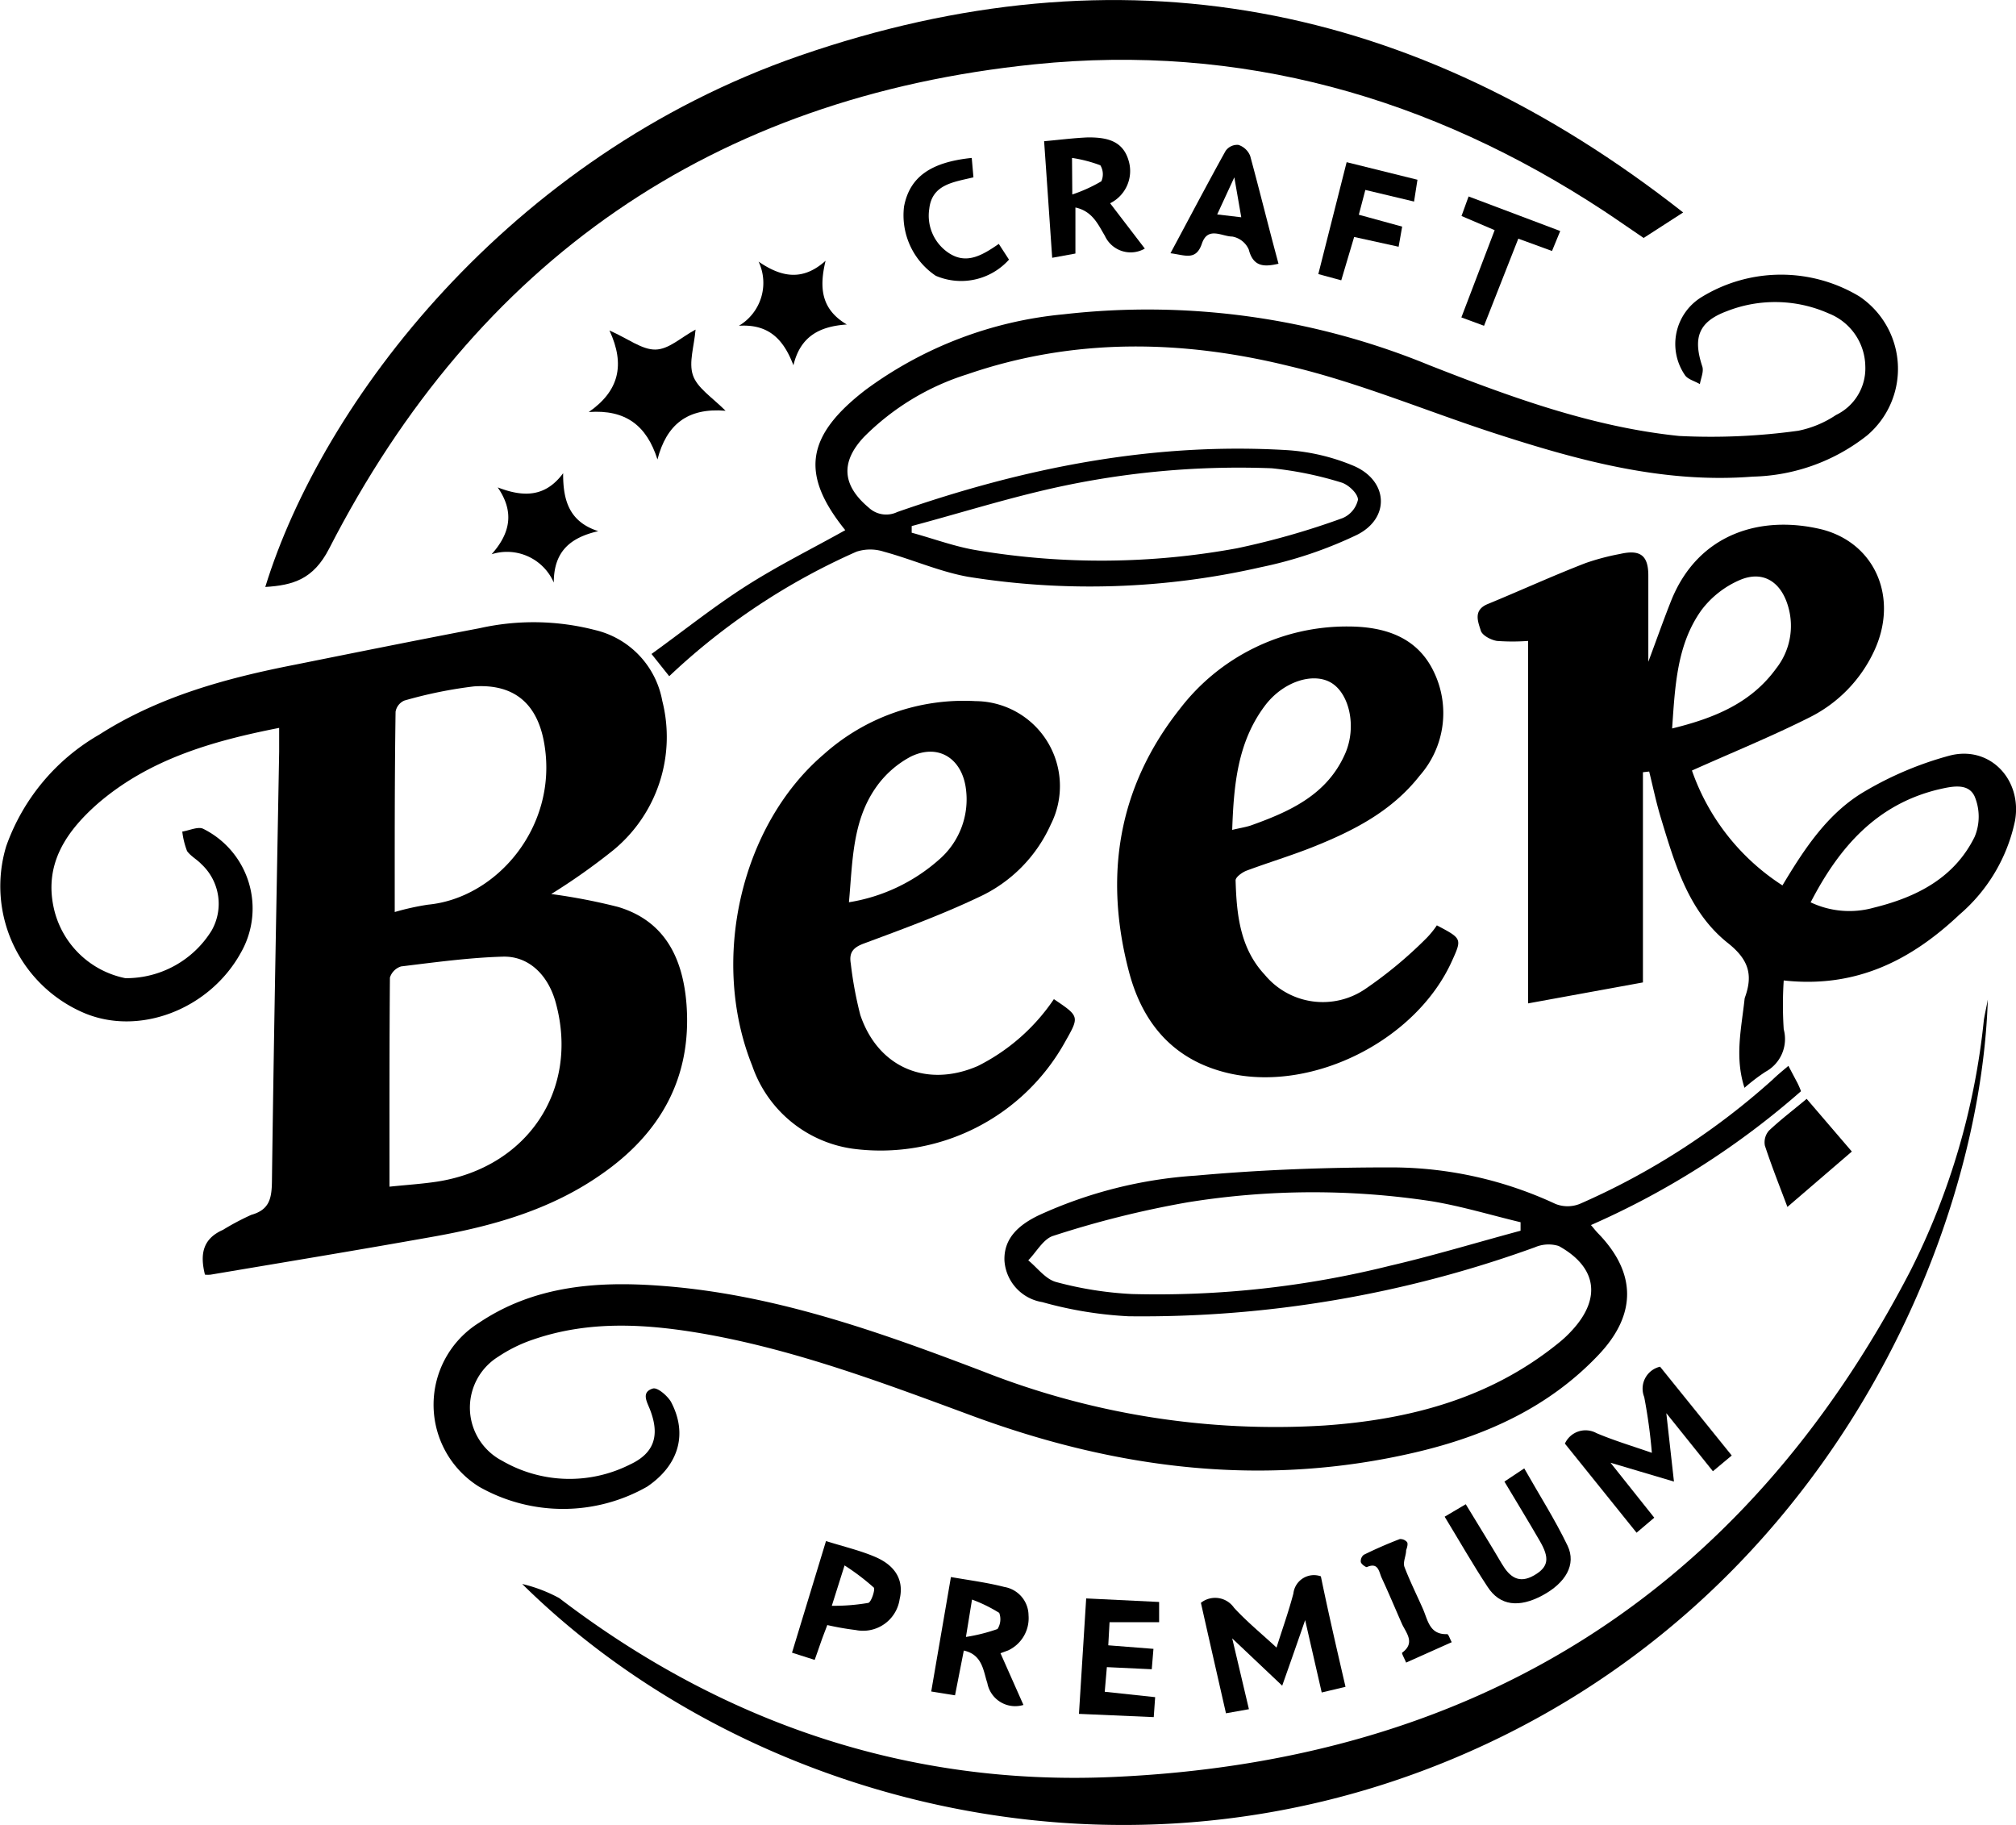<svg id="Capa_1" data-name="Capa 1" xmlns="http://www.w3.org/2000/svg" viewBox="0 0 142.34 128.84"><title>logo-solid-black</title><path d="M38.92,63.12a41.36,41.36,0,0,1,4.72.91c3.34,1,4.58,3.67,4.83,6.87.39,5.19-1.85,9.12-6,12-3.59,2.52-7.7,3.67-11.94,4.42-5.21.93-10.43,1.79-15.65,2.67a2,2,0,0,1-.41,0c-.34-1.37-.21-2.51,1.27-3.16a18.12,18.12,0,0,1,2-1.06c1.28-.36,1.44-1.15,1.46-2.34.13-10.12.33-20.24.51-30.36,0-.52,0-1,0-1.68-4.74.93-9.21,2.22-12.86,5.39-2.25,2-3.81,4.34-3,7.55a6.49,6.49,0,0,0,5,4.73,7.09,7.09,0,0,0,6.09-3.36A3.82,3.82,0,0,0,14.21,61c-.3-.32-.74-.55-1-.91a5.58,5.58,0,0,1-.34-1.38c.51-.08,1.13-.38,1.49-.19A6.28,6.28,0,0,1,17,67.27c-2.21,4-7.19,5.91-11.1,4.23A9.73,9.73,0,0,1,.44,59.74,14.76,14.76,0,0,1,7,51.87c4.24-2.71,9-4,13.87-4.95,4.33-.87,8.65-1.74,13-2.57a17.37,17.37,0,0,1,8.14.13,6.29,6.29,0,0,1,4.75,5A10.35,10.35,0,0,1,43.33,60,44.37,44.37,0,0,1,38.92,63.12ZM27.5,83.78c1.13-.12,2.27-.19,3.39-.36,6.34-1,10-6.45,8.37-12.55-.52-2-1.9-3.38-3.75-3.33-2.4.07-4.8.4-7.19.69a1.2,1.2,0,0,0-.79.79C27.49,73.86,27.5,78.7,27.5,83.78Zm.37-19.39a18,18,0,0,1,2.35-.52c4.83-.46,9.11-5.45,8.24-11.17-.43-2.92-2.06-4.44-5-4.24a31.12,31.12,0,0,0-4.91,1,1.05,1.05,0,0,0-.62.79C27.86,54.89,27.87,59.57,27.87,64.39Z"/><path d="M116,54.52V69.36l-8.11,1.48V45.25a14.86,14.86,0,0,1-2.2,0c-.42-.07-1-.37-1.13-.7-.19-.63-.58-1.46.47-1.9,2.31-.95,4.6-2,6.93-2.9a16.57,16.57,0,0,1,2.42-.64c1.43-.33,2,.1,2,1.52,0,1.92,0,3.83,0,6.09.62-1.66,1.09-3,1.62-4.33,1.92-4.76,6.38-6.06,10.68-5,3.76,1,5.38,4.87,3.64,8.58a9.89,9.89,0,0,1-4.54,4.67c-2.66,1.34-5.44,2.47-8.32,3.76a15.84,15.84,0,0,0,6.39,8.11c1.56-2.6,3.22-5.15,5.88-6.68a24.13,24.13,0,0,1,5.91-2.48c2.84-.75,5.15,1.68,4.63,4.6a11.91,11.91,0,0,1-3.91,6.61c-3.39,3.2-7.28,5.23-12.42,4.66a26.53,26.53,0,0,0,0,3.45,2.63,2.63,0,0,1-1.29,3,13.31,13.31,0,0,0-1.48,1.13c-.7-2.16-.22-4.19,0-6.21a.76.76,0,0,1,.06-.25c.54-1.56.21-2.61-1.22-3.75-2.78-2.2-3.75-5.57-4.74-8.83-.33-1.08-.56-2.2-.83-3.29Zm11.81,9.17a6.38,6.38,0,0,0,4.5.39c3-.74,5.67-2.08,7.11-5a3.7,3.7,0,0,0,0-2.85c-.46-1-1.66-.7-2.62-.48C132.51,56.81,129.87,59.78,127.85,63.69Zm-9.79-12.25c3-.73,5.61-1.79,7.39-4.25a4.86,4.86,0,0,0,.84-4.38c-.5-1.73-1.77-2.56-3.41-1.86a6.72,6.72,0,0,0-2.72,2.14C118.4,45.51,118.27,48.4,118.06,51.44Z"/><path d="M126.27,75.25l.65,1.23a5.8,5.8,0,0,1,.24.56,57.45,57.45,0,0,1-14.83,9.45c.18.21.31.38.46.54,2.74,2.79,2.81,5.74.08,8.62-3.52,3.72-8,5.73-12.9,6.88-10.66,2.5-21,1.22-31.21-2.53-6.2-2.29-12.39-4.64-18.93-5.81-4.08-.72-8.17-1-12.18.38a10.4,10.4,0,0,0-2.48,1.22,4.23,4.23,0,0,0,.3,7.35,9.48,9.48,0,0,0,9,.26c1.73-.8,2.12-2.05,1.44-3.84-.21-.56-.68-1.27.19-1.53.32-.09,1,.49,1.27.93,1.21,2.28.55,4.49-1.68,6a12,12,0,0,1-11.87,0,6.82,6.82,0,0,1,0-11.57c3.82-2.57,8.17-2.94,12.59-2.63C54.5,91.31,62,94,69.4,96.82a56.25,56.25,0,0,0,24.13,3.82c6-.42,11.67-1.91,16.47-5.79a8.28,8.28,0,0,0,1.06-1c2-2.22,1.67-4.4-1-5.88a2.43,2.43,0,0,0-1.69.09,81.33,81.33,0,0,1-28.68,4.87,27.61,27.61,0,0,1-6.1-1A3.18,3.18,0,0,1,70.92,89c-.06-1.61,1.06-2.54,2.4-3.19A31.39,31.39,0,0,1,84.42,83c4.65-.42,9.33-.59,14-.58A27.46,27.46,0,0,1,109.83,85a2.32,2.32,0,0,0,1.7,0,50.7,50.7,0,0,0,13.63-8.78C125.48,75.91,125.82,75.63,126.27,75.25ZM107.36,86.89v-.6c-2.09-.5-4.16-1.13-6.27-1.48a55.57,55.57,0,0,0-17.27.08,69.07,69.07,0,0,0-9.45,2.36c-.7.21-1.19,1.14-1.77,1.73.65.53,1.23,1.35,2,1.54a25.3,25.3,0,0,0,5.33.84,67.82,67.82,0,0,0,18.22-2C101.21,88.65,104.27,87.72,107.36,86.89Z"/><path d="M118.84,15l-2.79,1.8c-.91-.61-1.84-1.27-2.78-1.89C101,6.84,87.6,3.05,73.05,4.54,50.33,6.86,33.65,18.42,23.23,38.75c-1.11,2.15-2.54,2.57-4.5,2.69,4-13,17.15-30.37,37.71-37.5C79.08-3.9,99.83.06,118.84,15Z"/><path d="M47.25,47.74,46,46.17c2.26-1.63,4.39-3.34,6.68-4.8s4.68-2.64,7-3.94c-3.17-3.93-2.81-6.64,1.44-9.91A27.93,27.93,0,0,1,75.1,22.19a52.27,52.27,0,0,1,25.81,3.59c5.71,2.24,11.5,4.37,17.65,5a44.82,44.82,0,0,0,8.41-.37,7.4,7.4,0,0,0,2.66-1.11,3.65,3.65,0,0,0,2.07-3.45,4.08,4.08,0,0,0-2.58-3.72,9.32,9.32,0,0,0-7.22-.15c-2,.75-2.37,1.89-1.71,3.89.12.36-.1.83-.17,1.25-.36-.22-.88-.34-1.07-.66A3.88,3.88,0,0,1,120.1,21a10.73,10.73,0,0,1,11.17-.08,6.16,6.16,0,0,1,.56,9.82,13.5,13.5,0,0,1-8.08,2.91c-6.35.5-12.34-1.15-18.28-3.08C100.65,29,95.92,27,91,25.84c-7.56-1.86-15.21-2-22.72.59A17.74,17.74,0,0,0,61,30.85c-1.68,1.79-1.53,3.43.35,5a1.8,1.8,0,0,0,2,.3c8.91-3.11,18-4.94,27.53-4.37a14.54,14.54,0,0,1,4.72,1.12c2.43,1.06,2.56,3.7.19,4.87A29.54,29.54,0,0,1,89,40.05a54.22,54.22,0,0,1-20.66.67c-2-.36-3.94-1.23-5.93-1.77a3.13,3.13,0,0,0-1.94,0A46.66,46.66,0,0,0,47.25,47.74Zm17.12-10.6v.47c1.55.42,3.08,1,4.66,1.25a53.05,53.05,0,0,0,18.3-.15,54.57,54.57,0,0,0,7.46-2.13,1.85,1.85,0,0,0,1.09-1.3c0-.44-.69-1.08-1.19-1.22a25.11,25.11,0,0,0-4.9-1,60.2,60.2,0,0,0-16.54,1.66C70.27,35.44,67.33,36.35,64.37,37.14Z"/><path d="M74.41,70.54c1.81,1.22,1.81,1.22.8,3a14.9,14.9,0,0,1-15,7.56,8.8,8.8,0,0,1-7.1-5.86c-3-7.47-.8-17,5.07-22A14.82,14.82,0,0,1,68.88,49.5a6,6,0,0,1,5.31,8.71,10.26,10.26,0,0,1-5.13,5.15C66.45,64.6,63.72,65.6,61,66.61c-.79.29-1.06.66-.93,1.42a26.88,26.88,0,0,0,.67,3.62c1.25,3.72,4.69,5.18,8.3,3.61A14.07,14.07,0,0,0,74.41,70.54ZM59.94,63.7a12.59,12.59,0,0,0,6.35-3,5.62,5.62,0,0,0,1.91-5c-.27-2.14-1.93-3.23-3.88-2.29a7,7,0,0,0-2.5,2.22C60.18,58,60.2,60.8,59.94,63.7Z"/><path d="M101.45,65.33c1.78.94,1.78.94,1.06,2.53-2.51,5.55-9.72,9.22-15.63,7.94-3.9-.86-6.17-3.43-7.16-7.16-1.79-6.76-.8-13.06,3.59-18.6a14.84,14.84,0,0,1,11.84-5.81c2.54,0,4.9.7,6.09,3.21a6.69,6.69,0,0,1-1,7.32c-2,2.55-4.73,3.92-7.62,5.07-1.52.6-3.08,1.07-4.61,1.64-.31.12-.78.46-.77.69.07,2.4.31,4.79,2.06,6.66a5.32,5.32,0,0,0,7.1,1,29.82,29.82,0,0,0,4.32-3.59A6.23,6.23,0,0,0,101.45,65.33ZM87,58.59c.55-.13.94-.19,1.31-.31,2.8-1,5.43-2.19,6.69-5.13.79-1.87.27-4.17-1-4.94s-3.42-.1-4.71,1.64C87.38,52.41,87.11,55.41,87,58.59Z"/><path d="M140.35,70.57c-.55,17.1-11.63,42.67-37.74,53.59-24.55,10.27-50.69,2.53-65.74-12.33a10.48,10.48,0,0,1,2.62,1c11.52,8.8,24.59,13.25,39,12.63,25.51-1.1,44.56-12.92,56.4-35.75a50.66,50.66,0,0,0,5.18-17.69C140.14,71.57,140.26,71.07,140.35,70.57Z"/><path d="M115.55,108.21l-5.06-6.29a1.6,1.6,0,0,1,2.23-.74c1.25.53,2.56.92,3.91,1.39a37.77,37.77,0,0,0-.54-3.94,1.59,1.59,0,0,1,1.12-2.14l5.06,6.27-1.33,1.11-3.29-4.1.54,4.83-4.48-1.33,3.09,3.88Z"/><path d="M95,119.09l-1.68.4-1.17-5.11c-.5,1.45-1,2.88-1.62,4.63L87,115.67c.38,1.61.77,3.26,1.18,5l-1.62.29c-.61-2.68-1.2-5.26-1.77-7.8a1.62,1.62,0,0,1,2.34.35c.92,1,2,1.88,3,2.81.39-1.25.85-2.52,1.19-3.82a1.46,1.46,0,0,1,1.94-1.21C93.78,113.82,94.37,116.37,95,119.09Z"/><path d="M46.42,32.44c-.76-2.41-2.26-3.54-4.85-3.35,2.13-1.48,2.59-3.33,1.46-5.76,1.33.59,2.29,1.36,3.24,1.35s1.78-.84,2.84-1.41c-.1,1.19-.49,2.31-.19,3.21S50.22,28,51.23,29C48.52,28.77,47.05,30,46.42,32.44Z"/><path d="M70.64,116.72l1.62,3.65a2,2,0,0,1-2.55-1.55c-.28-.82-.33-2-1.66-2.29l-.62,3.16-1.68-.27c.45-2.63.9-5.22,1.39-8.08,1.32.23,2.57.39,3.77.7a2.05,2.05,0,0,1,1.71,2,2.51,2.51,0,0,1-1.44,2.48Zm-2.44-1.15a12.43,12.43,0,0,0,2.23-.56,1.28,1.28,0,0,0,.12-1.14,10.41,10.41,0,0,0-1.92-.94Z"/><path d="M78.38,14.35l2.45,3.2a2,2,0,0,1-2.82-.9c-.46-.76-.86-1.74-2.08-2V17.9l-1.64.3c-.19-2.74-.37-5.4-.57-8.23,1.12-.1,2.11-.23,3.11-.27,1.26,0,2.43.2,2.85,1.62A2.54,2.54,0,0,1,78.38,14.35Zm-2.67-.62a10.77,10.77,0,0,0,2.05-.93,1.22,1.22,0,0,0-.07-1.13,9.72,9.72,0,0,0-2-.52Z"/><path d="M102,107.08l1.49-.88c.87,1.44,1.73,2.81,2.55,4.21.54.91,1.19,1.43,2.26.82s1.11-1.25.41-2.45c-.79-1.37-1.62-2.72-2.49-4.18l1.4-.93c1.06,1.87,2.17,3.61,3.06,5.46.63,1.33-.14,2.63-1.78,3.51s-3,.74-3.87-.61C104,110.47,103.06,108.82,102,107.08Z"/><path d="M81.44,116.41l-.12,1.44-3.17-.15L78,119.44l3.56.38-.1,1.41L76.18,121l.51-8.15,5.15.25v1.43h-3.5l-.09,1.63Z"/><path d="M58.32,108.8c1.28.4,2.39.66,3.43,1.1,1.51.63,2.08,1.7,1.77,3a2.61,2.61,0,0,1-3.11,2.18,19.71,19.71,0,0,1-2-.35c-.14.38-.3.78-.44,1.18s-.28.81-.45,1.28l-1.6-.51Zm.41,4.57a14.33,14.33,0,0,0,2.55-.2c.23,0,.54-1,.41-1.09a16,16,0,0,0-2.06-1.56Z"/><path d="M82.64,17.88C84,15.35,85.23,13,86.53,10.66a1,1,0,0,1,.91-.43,1.34,1.34,0,0,1,.83.78c.68,2.5,1.29,5,2,7.61-1,.23-1.78.24-2.1-1A1.57,1.57,0,0,0,87,16.7c-.72,0-1.72-.74-2.14.5S83.65,18,82.64,17.88Zm5-2.54-.49-2.82-1.21,2.62Z"/><path d="M126.2,85.21c-.45-1.21-1.07-2.75-1.59-4.33a1.25,1.25,0,0,1,.29-1.06c.83-.78,1.74-1.47,2.66-2.24l3.19,3.72Z"/><path d="M42.24,37.5c-2,.46-3.14,1.45-3.14,3.63a3.6,3.6,0,0,0-4.39-2c1.33-1.49,1.62-3,.43-4.72,1.79.69,3.35.72,4.62-1C39.75,35.33,40.19,36.84,42.24,37.5Z"/><path d="M52.17,23a3.52,3.52,0,0,0,1.39-4.53c1.61,1.11,3.12,1.39,4.73-.06-.44,1.84-.36,3.4,1.5,4.5-1.92.13-3.28.83-3.77,2.88C55.34,24,54.31,22.86,52.17,23Z"/><path d="M99.84,14.23l-3.44-.82-.46,1.75L99,16l-.25,1.42-3.14-.69-.91,3.06-1.62-.44,2-7.9,5,1.24Z"/><path d="M68.61,11.15l.12,1.37c-1.4.34-2.93.49-3.12,2.23A3.16,3.16,0,0,0,67,17.87c1.25.82,2.36.15,3.52-.65l.72,1.11a4.54,4.54,0,0,1-5.17,1.14,5.14,5.14,0,0,1-2.24-4.89C64.22,12.53,65.67,11.45,68.61,11.15Z"/><path d="M110.16,16.31l-.58,1.41-2.38-.87L104.78,23l-1.6-.59,2.35-6.16-2.34-1,.5-1.38Z"/><path d="M102.5,115.94l-3.22,1.44c-.11-.27-.33-.66-.28-.7.92-.68.32-1.35,0-2-.48-1.09-.94-2.19-1.44-3.27-.2-.41-.22-1.15-1.06-.77-.08,0-.38-.2-.42-.36a.57.57,0,0,1,.21-.51c.83-.41,1.68-.78,2.54-1.11a.62.62,0,0,1,.52.22c.07.13,0,.37-.07.57,0,.39-.24.84-.12,1.17.38,1,.88,2,1.32,3,.34.8.47,1.8,1.7,1.75C102.27,115.38,102.35,115.66,102.5,115.94Z"/></svg>